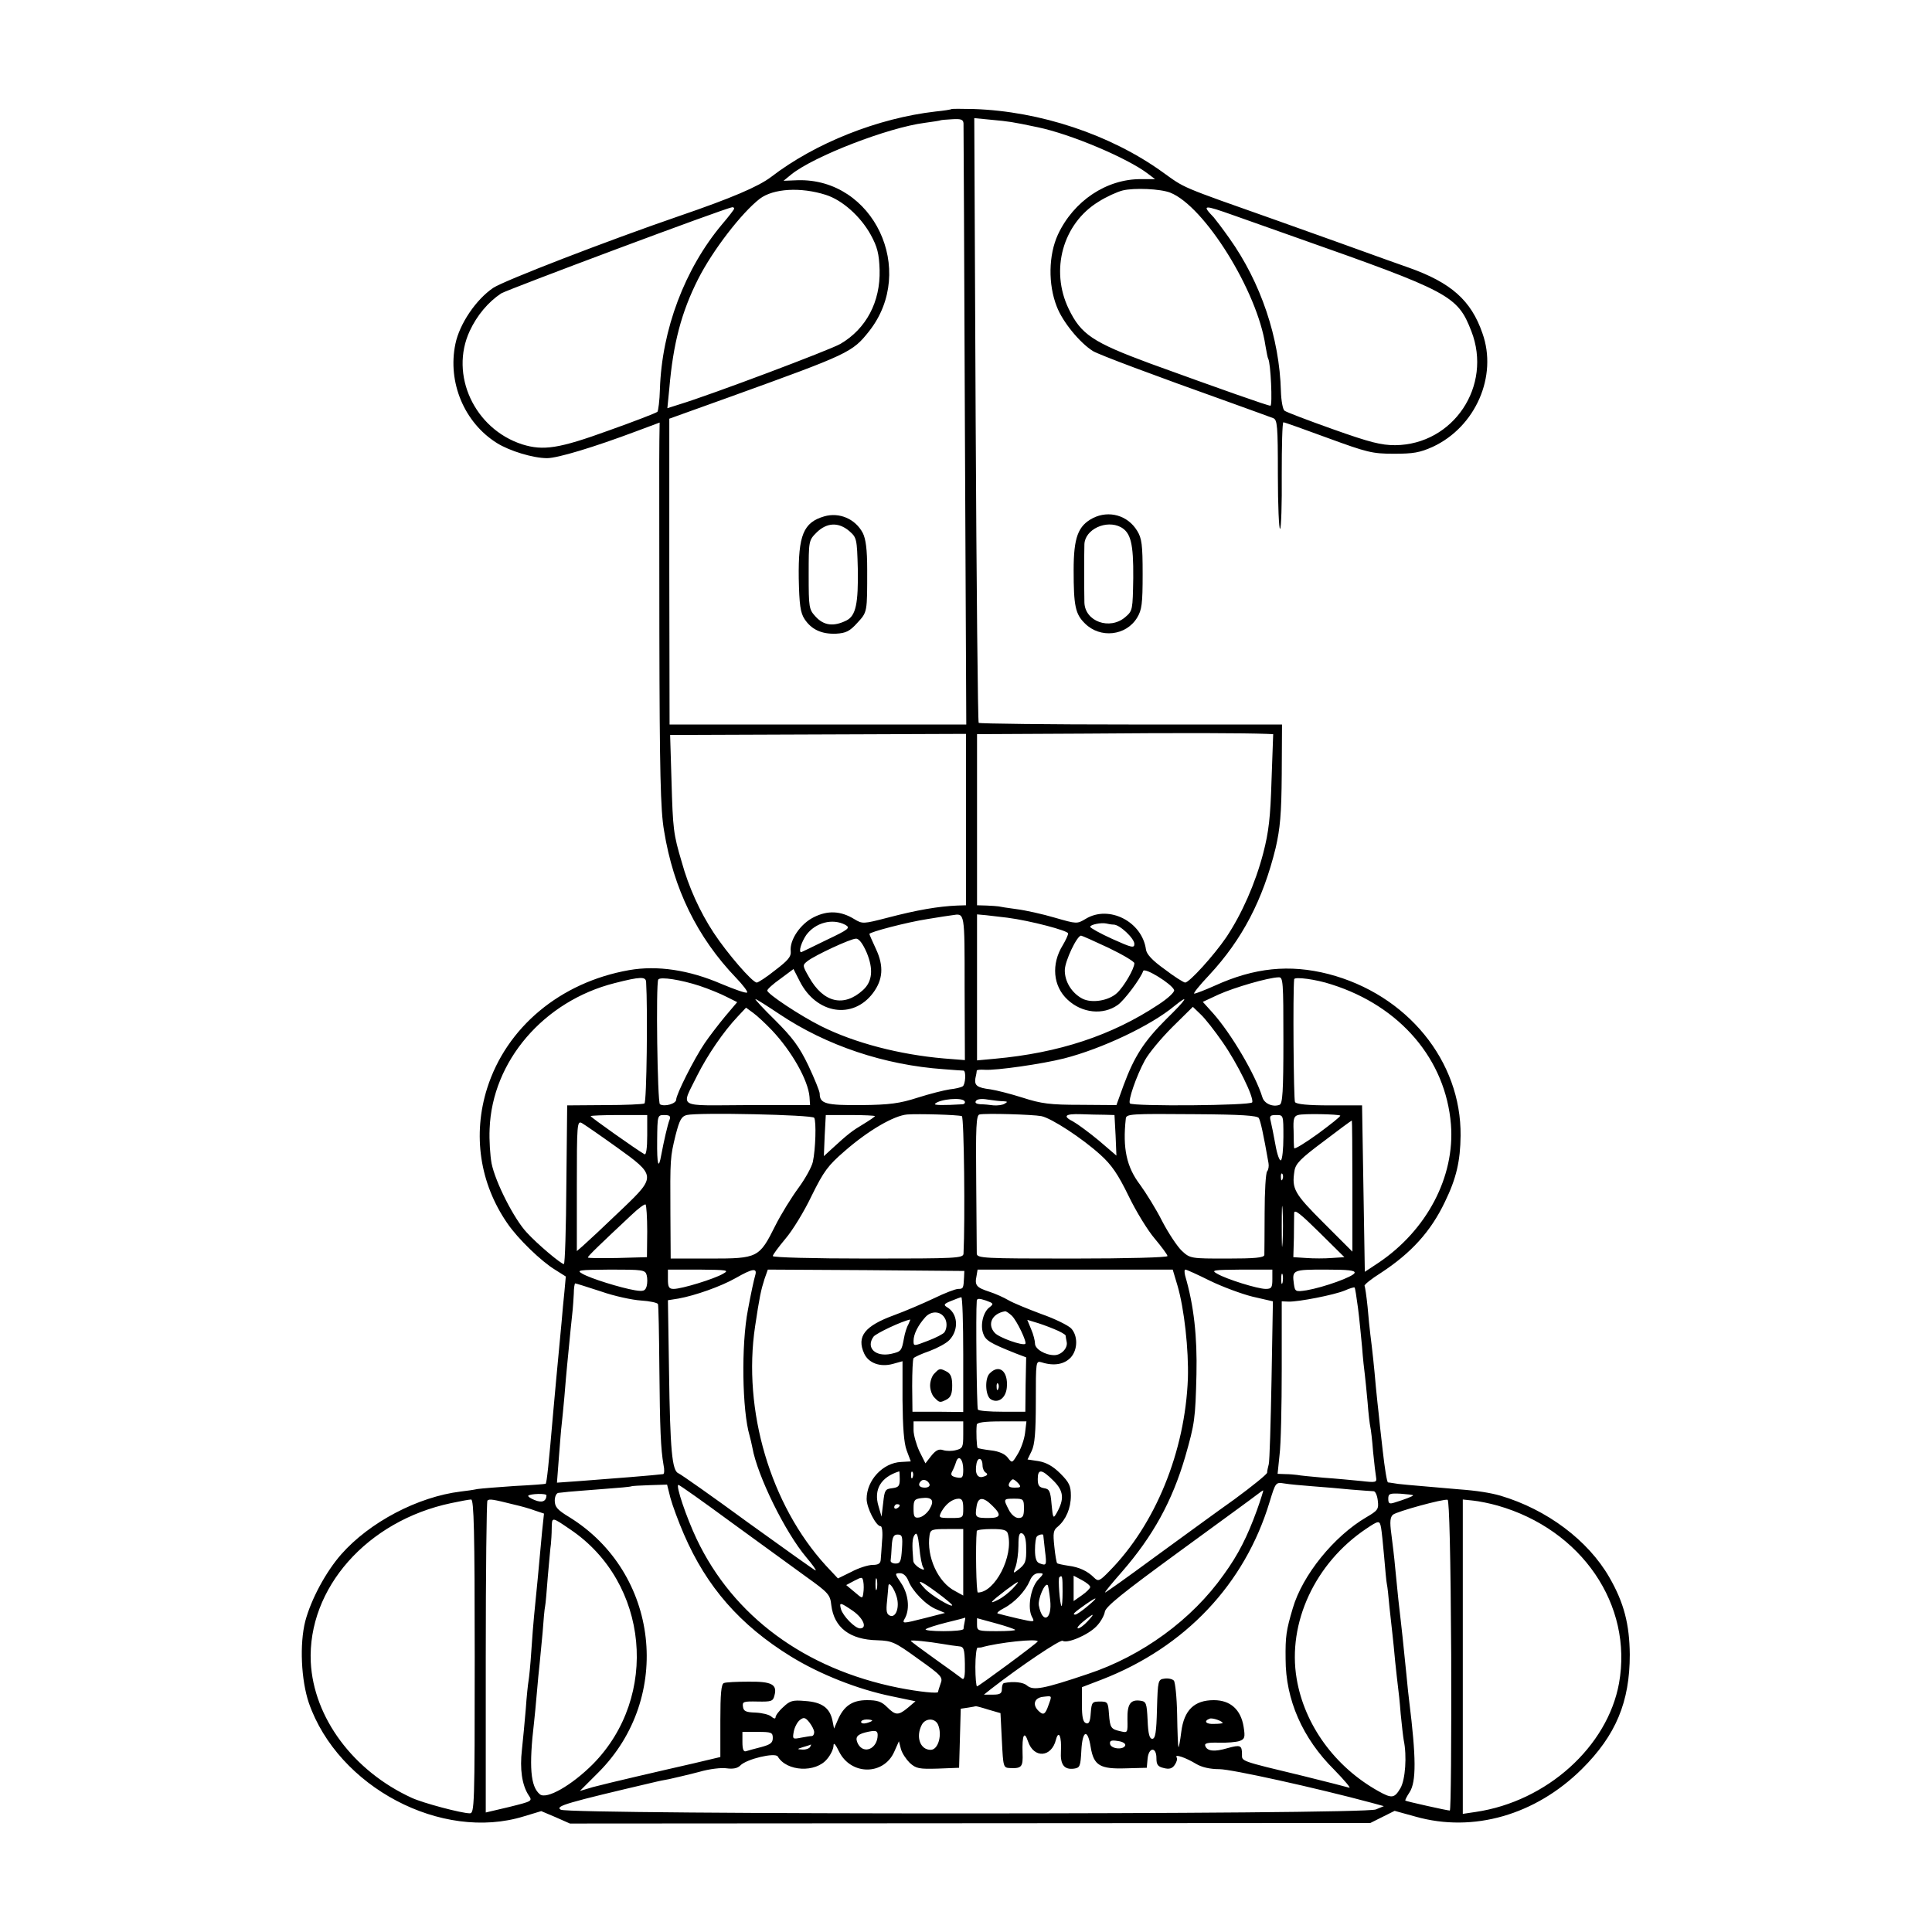 <?xml version="1.0" standalone="no"?>
<!DOCTYPE svg PUBLIC "-//W3C//DTD SVG 20010904//EN"
 "http://www.w3.org/TR/2001/REC-SVG-20010904/DTD/svg10.dtd">
<svg version="1.0" xmlns="http://www.w3.org/2000/svg"
 width="700pt" height="700pt" viewBox="0 0 700 700"
 preserveAspectRatio="xMidYMid meet">
<g transform="translate(0,700) scale(0.1,-0.1)"
fill="#000000" stroke="none">
<path d="M3448 6605 c-2 -2 -28 -6 -58 -9 -209 -24 -436 -114 -596 -237 -46
-35 -144 -77 -334 -142 -259 -89 -634 -234 -673 -260 -62 -42 -122 -130 -137
-203 -29 -139 32 -285 150 -359 46 -29 132 -55 182 -55 38 0 168 39 325 98
l83 31 -1 -67 c-1 -37 0 -349 0 -693 1 -505 4 -645 17 -719 34 -210 120 -386
261 -533 25 -26 43 -50 40 -53 -3 -4 -45 11 -93 31 -118 51 -233 68 -335 50
-249 -44 -444 -207 -514 -428 -53 -168 -27 -344 73 -489 38 -56 124 -139 174
-169 l38 -24 -5 -55 c-3 -30 -8 -79 -10 -107 -7 -74 -14 -149 -20 -213 -3 -30
-7 -80 -10 -110 -17 -198 -24 -262 -28 -266 -1 -1 -51 -5 -112 -8 -60 -4 -121
-9 -135 -11 -14 -3 -41 -7 -60 -9 -156 -19 -331 -111 -434 -228 -56 -64 -109
-163 -130 -242 -21 -83 -15 -213 13 -296 106 -305 481 -503 779 -411 l63 19
52 -22 52 -23 1450 1 1450 1 44 22 44 22 76 -21 c209 -59 434 6 602 172 124
123 174 244 174 415 -1 110 -21 188 -74 280 -77 134 -226 246 -395 296 -35 10
-83 18 -151 23 -187 16 -222 19 -235 22 -8 1 -18 3 -21 3 -4 1 -12 52 -19 114
-7 61 -14 123 -15 137 -2 14 -6 57 -10 95 -6 71 -13 135 -20 190 -2 17 -7 62
-10 100 -4 39 -9 73 -11 76 -2 4 24 25 59 47 110 72 181 150 232 257 42 86 56
149 57 240 3 271 -194 512 -479 586 -141 36 -268 23 -411 -42 -36 -16 -69 -29
-75 -29 -5 0 19 30 54 67 120 129 195 273 241 461 16 70 21 122 22 267 l1 180
-547 0 c-300 0 -549 3 -552 6 -3 3 -8 497 -11 1098 l-5 1093 62 -6 c64 -6 73
-7 168 -27 120 -25 326 -112 400 -169 l25 -19 -50 0 c-126 1 -245 -79 -302
-201 -34 -74 -36 -180 -4 -261 21 -55 83 -131 131 -161 24 -14 210 -84 510
-191 69 -25 133 -48 143 -52 15 -6 17 -26 17 -207 0 -109 4 -197 8 -194 4 2 7
90 6 195 0 105 2 191 6 191 4 0 77 -26 161 -57 142 -52 161 -57 239 -57 71 0
94 4 141 25 155 72 236 256 180 412 -41 119 -114 183 -266 237 -49 17 -112 40
-140 50 -27 10 -178 64 -335 120 -365 129 -333 116 -420 178 -187 134 -441
219 -682 227 -42 1 -78 1 -80 0z m43 -52 c0 -10 3 -504 5 -1098 l5 -1080 -537
0 -538 0 -1 554 0 554 220 79 c432 156 443 161 504 238 174 221 16 555 -259
547 l-51 -2 28 23 c82 66 351 170 484 187 30 4 55 8 56 9 1 1 21 3 43 4 32 2
40 -1 41 -15z m-499 -259 c60 -19 126 -78 163 -145 24 -44 30 -68 32 -127 3
-115 -48 -213 -142 -268 -38 -22 -468 -184 -583 -219 l-44 -14 7 71 c14 164
44 277 104 396 53 105 158 241 224 292 49 37 148 43 239 14z m1248 8 c124 -49
316 -357 345 -555 4 -23 8 -44 10 -47 9 -14 16 -170 8 -170 -10 0 -180 60
-436 153 -208 77 -250 105 -295 198 -68 141 -21 309 108 388 28 18 68 36 88
41 42 10 136 6 172 -8z m455 -162 c559 -197 586 -211 636 -340 77 -198 -65
-411 -276 -413 -51 0 -91 10 -226 58 -90 32 -169 62 -175 67 -6 4 -12 36 -13
70 -5 194 -73 395 -187 555 -24 34 -50 68 -56 75 -45 47 -39 47 74 7 62 -22
163 -58 223 -79z m-2035 104 c0 -3 -20 -29 -44 -57 -135 -161 -218 -381 -225
-597 -1 -41 -6 -78 -9 -82 -4 -4 -84 -35 -177 -68 -179 -65 -236 -74 -313 -50
-173 56 -264 252 -190 411 26 56 67 105 114 136 23 14 813 310 837 312 4 1 7
-2 7 -5z m1929 -1903 l24 -1 -6 -167 c-4 -134 -10 -187 -30 -264 -29 -111 -78
-221 -134 -305 -45 -66 -134 -164 -149 -164 -5 0 -39 21 -74 48 -45 32 -66 55
-68 72 -14 101 -134 162 -218 111 -32 -19 -32 -19 -112 4 -44 13 -107 27 -139
31 -32 4 -61 9 -65 10 -5 1 -24 2 -43 3 l-35 1 0 310 0 310 398 2 c348 3 571
2 651 -1z m-1089 -311 l0 -310 -32 -1 c-69 -3 -145 -16 -252 -44 -89 -23 -91
-23 -121 -5 -49 30 -96 32 -146 7 -49 -24 -89 -83 -84 -124 2 -19 -10 -33 -56
-68 -31 -25 -62 -45 -67 -45 -16 0 -108 107 -156 180 -50 76 -91 166 -116 257
-30 101 -32 118 -37 294 l-5 166 536 2 536 2 0 -311z m-5 -609 l1 -262 -76 6
c-161 14 -323 56 -445 117 -76 38 -195 117 -195 129 0 5 21 24 48 43 l47 35
23 -45 c60 -118 192 -139 265 -42 36 48 40 97 11 159 -13 28 -24 53 -24 55 0
7 138 43 210 54 41 7 82 13 90 14 46 7 45 15 45 -263z m155 254 c84 -11 220
-47 220 -57 0 -6 -9 -25 -19 -42 -43 -69 -36 -149 17 -198 52 -49 129 -57 182
-19 24 17 83 96 92 123 5 14 104 -47 112 -69 3 -7 -23 -31 -57 -53 -169 -112
-361 -175 -592 -196 l-65 -6 0 265 0 264 33 -3 c17 -2 52 -6 77 -9z m-587 -26
c19 -11 13 -16 -69 -55 -49 -24 -90 -44 -91 -44 -11 0 1 37 18 62 33 45 95 62
142 37z m972 1 c22 0 75 -50 75 -70 0 -16 -9 -14 -80 18 -44 20 -80 40 -80 44
0 8 40 16 58 12 8 -2 20 -4 27 -4z m-19 -84 c52 -25 94 -50 94 -56 0 -20 -38
-85 -63 -108 -30 -28 -92 -38 -126 -20 -39 21 -64 63 -63 104 1 33 44 124 59
124 3 0 48 -20 99 -44z m-876 -17 c25 -60 21 -105 -13 -136 -70 -64 -144 -46
-196 47 -24 42 -24 43 -5 58 27 21 156 81 175 81 11 1 25 -18 39 -50z m-799
-107 c6 -98 2 -435 -6 -440 -5 -3 -70 -6 -145 -6 l-135 -1 -3 -287 c-1 -159
-5 -288 -9 -288 -10 0 -96 72 -135 115 -45 48 -113 181 -127 250 -5 28 -9 84
-7 125 9 245 196 463 453 528 94 24 113 24 114 4z m194 -14 c33 -11 77 -29 98
-40 l38 -19 -44 -52 c-24 -29 -57 -72 -74 -97 -38 -56 -103 -185 -103 -204 0
-15 -42 -27 -59 -17 -9 6 -15 436 -6 452 7 11 83 -1 150 -23z m2115 -197 c0
-187 -3 -230 -14 -234 -24 -9 -55 4 -62 27 -26 84 -114 232 -179 305 l-37 41
58 27 c56 25 178 61 217 62 16 1 17 -16 17 -228z m175 202 c249 -79 413 -272
432 -507 15 -189 -87 -383 -262 -501 l-50 -33 -5 301 -5 302 -118 0 c-77 0
-120 4 -125 12 -5 8 -8 399 -3 445 1 10 79 0 136 -19z m-2000 -108 c169 -113
379 -184 595 -199 36 -3 68 -5 71 -5 10 -1 7 -51 -3 -57 -6 -4 -27 -9 -47 -11
-20 -3 -72 -16 -116 -30 -65 -21 -102 -26 -204 -27 -128 -1 -151 5 -151 41 0
9 -19 55 -41 102 -33 69 -58 102 -120 164 -43 42 -75 77 -72 77 4 0 43 -25 88
-55z m1401 -17 c-81 -81 -116 -135 -155 -240 l-26 -72 -130 1 c-110 0 -142 4
-210 26 -44 14 -96 27 -116 30 -49 6 -59 14 -55 40 3 12 5 25 5 28 1 3 13 4
29 3 41 -3 208 21 287 41 137 35 315 119 400 190 58 47 44 24 -29 -47z m-1430
-40 c73 -77 132 -182 137 -242 l2 -30 -227 0 c-262 -1 -241 -14 -181 109 37
73 94 157 146 212 l30 32 26 -19 c14 -10 44 -38 67 -62z m1633 -43 c54 -77
115 -201 108 -219 -5 -12 -431 -15 -443 -4 -8 9 23 99 54 156 14 26 59 80 100
121 l74 73 29 -28 c16 -15 51 -60 78 -99z m-934 -215 c3 -5 0 -10 -7 -11 -68
-4 -107 -4 -100 2 18 17 98 24 107 9z m140 0 c16 -1 17 -2 5 -9 -8 -5 -26 -7
-40 -6 -14 2 -35 4 -48 4 -14 1 -21 5 -16 12 4 7 21 9 43 5 20 -3 45 -6 56 -6z
m-685 -60 c8 -13 5 -115 -5 -160 -4 -18 -27 -60 -52 -94 -25 -34 -63 -95 -84
-137 -58 -116 -63 -119 -235 -119 l-144 0 -1 163 c-1 200 -1 203 19 285 14 54
21 67 40 72 43 10 455 1 462 -10z m535 6 c8 -3 12 -380 6 -498 -1 -17 -24 -18
-346 -18 -203 0 -345 4 -345 9 0 5 21 33 46 63 25 29 68 99 95 156 44 89 59
109 119 161 87 76 179 129 227 133 42 3 182 -1 198 -6z m288 0 c36 -7 148 -80
214 -140 41 -37 64 -71 102 -149 27 -56 70 -126 95 -155 25 -30 46 -58 46 -63
0 -5 -142 -9 -345 -9 -322 0 -345 1 -346 18 0 9 -1 126 -2 259 -2 200 0 243
12 245 22 5 193 0 224 -6z m229 5 l36 -1 4 -74 3 -73 -63 54 c-35 29 -77 60
-93 69 -40 20 -31 29 28 27 26 -1 65 -2 85 -2z m559 -12 c6 -11 16 -54 35
-163 2 -11 0 -24 -5 -30 -5 -6 -9 -74 -9 -151 0 -77 -1 -146 -1 -152 -1 -10
-35 -13 -135 -13 -131 0 -134 0 -164 28 -16 15 -48 63 -71 107 -22 44 -59 103
-80 132 -49 64 -64 132 -52 240 2 17 15 18 254 16 165 -1 222 -5 228 -14z
m295 9 c2 -3 -35 -32 -81 -66 -47 -34 -85 -57 -86 -52 -1 6 -2 34 -2 63 -2 42
1 53 16 57 20 6 147 3 153 -2z m-2511 -72 c0 -47 -4 -72 -10 -68 -28 16 -195
134 -195 138 0 2 46 4 103 4 l102 0 0 -74z m81 57 c-7 -17 -21 -79 -30 -127
-10 -57 -16 -37 -15 52 1 91 1 92 26 92 19 0 24 -4 19 -17z m744 13 c0 -2 -19
-15 -42 -29 -40 -24 -54 -34 -118 -93 l-25 -23 3 74 4 75 89 0 c49 0 89 -2 89
-4z m1480 -75 c0 -44 -4 -82 -9 -85 -5 -3 -14 22 -20 57 -6 34 -14 72 -17 85
-5 19 -2 22 20 22 26 0 26 0 26 -79z m-2415 -38 c141 -101 142 -106 24 -219
-90 -86 -115 -109 -147 -138 l-22 -19 0 237 c0 222 1 236 18 227 9 -5 67 -45
127 -88z m2665 -140 l0 -238 -104 104 c-107 107 -116 123 -106 188 4 27 22 45
105 107 55 42 101 76 103 76 1 0 2 -107 2 -237z m-253 25 c-3 -8 -6 -5 -6 6
-1 11 2 17 5 13 3 -3 4 -12 1 -19z m0 -230 c-2 -35 -3 -9 -3 57 0 66 1 94 3
63 2 -32 2 -86 0 -120z m-2302 40 l-1 -93 -107 -3 c-59 -1 -107 -1 -107 2 0 5
47 50 157 153 25 24 48 41 52 39 3 -3 6 -46 6 -98z m2480 -96 c-25 -2 -66 -2
-92 0 l-47 3 2 70 c0 39 1 79 1 90 1 15 23 -3 91 -70 l91 -90 -46 -3z m-2482
-62 c3 -11 3 -29 0 -40 -5 -17 -11 -20 -42 -15 -53 9 -162 43 -191 60 -23 13
-14 14 101 15 118 0 127 -1 132 -20z m277 5 c-32 -19 -150 -55 -179 -55 -17 0
-21 6 -21 35 l0 35 113 0 c103 -1 110 -2 87 -15z m116 -7 c-4 -13 -16 -68 -26
-123 -25 -128 -21 -366 6 -457 3 -10 7 -29 10 -43 18 -102 119 -307 195 -397
22 -26 38 -48 34 -48 -3 0 -112 78 -244 173 -131 96 -245 176 -253 179 -23 9
-30 84 -34 370 l-4 257 38 6 c61 11 154 44 207 74 63 36 80 38 71 9z m757 -5
c-2 -41 -3 -43 -21 -43 -10 0 -49 -15 -88 -34 -38 -18 -103 -46 -144 -61 -107
-39 -137 -77 -109 -139 16 -35 58 -50 103 -38 l36 10 0 -141 c1 -98 5 -155 15
-182 8 -22 15 -40 15 -40 0 0 -16 -1 -35 -2 -66 -3 -125 -66 -125 -134 0 -32
34 -99 51 -99 5 0 8 -23 5 -52 -2 -29 -4 -61 -5 -70 -1 -13 -9 -18 -29 -18
-16 0 -51 -11 -77 -25 l-49 -24 -44 47 c-200 219 -302 562 -256 867 16 107 21
130 34 171 l12 34 356 -2 356 -3 -1 -22z m773 -30 c25 -85 41 -234 38 -337
-10 -266 -118 -530 -285 -699 -35 -36 -40 -38 -55 -23 -24 24 -54 38 -93 43
-20 3 -38 7 -41 9 -2 3 -7 30 -10 61 -5 48 -4 59 13 72 29 25 47 66 47 112 0
35 -6 48 -38 80 -27 27 -51 40 -79 45 l-40 6 15 31 c11 23 15 66 15 179 0 146
0 148 21 142 44 -14 82 -8 106 18 25 28 26 78 1 105 -11 11 -59 35 -108 52
-48 18 -102 40 -119 50 -17 10 -48 24 -70 31 -46 15 -53 23 -46 56 l4 24 354
0 353 0 17 -57z m117 17 c45 -22 115 -48 155 -58 l74 -17 -5 -285 c-3 -157 -7
-294 -10 -305 -3 -11 -6 -25 -6 -31 -1 -6 -54 -49 -118 -96 -65 -46 -196 -142
-291 -211 -95 -70 -175 -127 -178 -127 -3 0 25 34 61 75 113 130 182 256 229
416 35 122 37 138 41 299 3 137 -9 249 -41 358 -3 12 -3 22 1 22 4 0 44 -18
88 -40z m227 5 c0 -30 -3 -35 -24 -35 -29 0 -142 35 -176 55 -23 13 -16 14 88
15 l112 0 0 -35z m298 23 c-5 -14 -111 -52 -174 -63 -40 -6 -42 -5 -46 23 -7
51 -4 52 114 52 83 0 109 -3 106 -12z m-261 -35 c-3 -10 -5 -4 -5 12 0 17 2
24 5 18 2 -7 2 -21 0 -30z m-2470 -32 c48 -17 114 -31 145 -33 32 -2 60 -8 62
-13 2 -6 4 -109 5 -230 2 -224 5 -294 15 -352 4 -18 3 -33 -1 -34 -19 -3 -204
-18 -301 -25 l-84 -6 7 92 c4 50 8 104 10 118 2 15 6 61 10 102 3 41 8 93 10
115 9 96 18 182 20 200 1 11 3 37 4 58 0 20 3 37 5 37 3 0 44 -13 93 -29z
m2743 -58 c5 -37 11 -102 15 -143 3 -41 8 -86 10 -100 2 -14 6 -59 10 -100 3
-41 8 -82 10 -90 2 -8 7 -49 10 -90 4 -41 9 -83 11 -94 3 -17 -2 -18 -54 -12
-31 3 -93 9 -137 12 -44 4 -87 8 -95 10 -8 1 -28 3 -43 3 l-28 1 7 68 c5 37 8
177 8 312 l0 245 25 -1 c36 -1 164 24 203 40 18 8 34 13 36 11 2 -2 7 -34 12
-72z m-1430 -171 l0 -208 -92 1 -92 0 -1 93 c0 51 2 97 5 101 3 4 29 16 58 26
29 11 61 28 72 40 35 37 31 96 -9 119 -13 8 -11 12 14 22 17 7 33 13 38 14 4
0 7 -94 7 -208z m96 172 c-23 -16 -35 -63 -24 -95 9 -26 24 -35 119 -73 l37
-14 -2 -99 -1 -98 -83 0 c-46 0 -86 3 -89 8 -4 7 -8 348 -4 394 1 9 9 9 33 1
28 -10 29 -12 14 -24z m-164 -38 c10 -14 10 -38 0 -53 -4 -6 -31 -20 -60 -31
-52 -20 -52 -20 -52 0 0 24 16 56 43 86 21 23 54 22 69 -2z m244 7 c19 -19 55
-95 49 -102 -9 -8 -95 22 -111 40 -28 31 -10 70 38 78 4 0 14 -7 24 -16z
m-375 -32 c-6 -10 -13 -33 -16 -51 -8 -44 -10 -47 -45 -55 -58 -13 -94 22 -65
62 9 12 104 57 133 62 1 1 -2 -7 -7 -18z m527 -16 c23 -9 42 -20 43 -24 0 -3
2 -14 4 -24 4 -22 -20 -47 -45 -47 -33 0 -70 22 -70 42 0 10 -6 34 -14 52
l-14 34 26 -8 c15 -4 46 -15 70 -25z m-328 -384 c0 -44 -2 -49 -26 -55 -14 -4
-35 -4 -47 0 -15 5 -26 0 -43 -21 l-21 -27 -22 44 c-11 24 -21 59 -21 76 l0
32 90 0 90 0 0 -49z m224 7 c-3 -24 -15 -58 -27 -77 -20 -33 -20 -33 -36 -12
-10 13 -32 23 -61 26 -24 3 -46 7 -48 9 -3 4 -6 57 -3 84 1 8 26 12 91 12 l89
0 -5 -42z m-224 -132 c0 -30 -3 -33 -24 -29 -19 4 -23 9 -16 22 5 9 11 24 14
34 9 28 26 10 26 -27z m70 14 c0 -10 5 -22 12 -26 8 -5 6 -10 -8 -14 -22 -8
-33 11 -26 47 5 26 22 21 22 -7z m-300 -49 c0 -25 -4 -30 -27 -33 -26 -3 -28
-7 -33 -53 l-6 -50 -11 38 c-18 60 8 105 75 126 1 1 2 -12 2 -28z m47 7 c-3
-8 -6 -5 -6 6 -1 11 2 17 5 13 3 -3 4 -12 1 -19z m510 -13 c37 -37 40 -66 12
-116 -13 -23 -14 -21 -19 31 -4 48 -8 55 -27 58 -18 3 -23 10 -23 33 0 38 14
37 57 -6z m-449 -13 c2 -7 -6 -12 -17 -12 -21 0 -27 11 -14 24 9 9 26 2 31
-12z m322 3 c11 -13 8 -15 -13 -15 -19 0 -25 4 -21 15 4 8 10 15 14 15 4 0 13
-7 20 -15z m1065 -10 c39 -3 102 -8 140 -12 39 -3 75 -6 82 -6 6 0 13 -15 15
-34 4 -31 0 -36 -41 -60 -118 -69 -232 -210 -267 -330 -24 -81 -27 -102 -26
-184 0 -147 61 -287 176 -401 39 -40 63 -69 54 -65 -10 3 -84 22 -165 42 -233
56 -223 53 -223 79 0 33 -6 35 -53 22 -47 -14 -73 -11 -80 8 -4 10 8 13 49 12
30 -1 63 2 75 6 19 7 21 13 15 51 -10 63 -48 97 -108 97 -71 0 -108 -36 -118
-115 -4 -33 -9 -58 -10 -55 -2 3 -4 56 -5 118 -1 62 -7 118 -12 123 -6 6 -21
9 -34 7 -23 -3 -24 -6 -27 -110 -2 -85 -6 -108 -17 -108 -10 0 -15 17 -17 68
-3 61 -5 67 -26 70 -36 5 -48 -12 -47 -67 1 -49 1 -50 -24 -44 -36 8 -39 12
-43 63 -3 43 -5 45 -33 45 -28 0 -30 -3 -33 -42 -2 -32 -7 -41 -18 -36 -10 4
-14 22 -14 67 l0 63 73 28 c301 117 517 345 607 643 22 72 22 72 54 67 17 -3
63 -7 101 -10z m-2326 -42 c7 -26 29 -86 49 -132 82 -190 203 -329 388 -443
104 -64 242 -119 365 -144 l86 -18 -27 -23 c-35 -29 -45 -29 -76 2 -20 20 -35
25 -73 25 -53 0 -84 -21 -106 -73 l-13 -30 -6 30 c-10 46 -39 66 -99 70 -45 4
-55 1 -79 -22 -16 -14 -28 -31 -28 -37 0 -6 -6 -6 -16 3 -8 7 -34 13 -57 14
-34 1 -43 5 -45 21 -3 19 2 20 53 19 50 -1 56 1 61 22 11 40 -10 51 -94 50
-42 0 -83 -2 -89 -5 -10 -3 -13 -40 -13 -136 l0 -132 -97 -23 c-54 -12 -147
-34 -208 -48 -60 -14 -131 -31 -157 -38 l-47 -14 67 67 c272 272 220 724 -105
925 -43 26 -53 37 -53 60 0 15 6 27 13 28 6 1 23 2 37 4 14 1 70 6 125 10 55
4 101 8 103 10 1 1 31 3 66 4 l63 2 12 -48z m221 -89 c102 -74 224 -163 271
-197 81 -58 87 -65 91 -103 10 -81 67 -125 167 -127 53 -2 63 -6 147 -67 86
-61 91 -67 82 -90 -5 -14 -9 -27 -9 -30 1 -7 -68 0 -144 15 -339 68 -598 259
-731 539 -37 78 -77 196 -66 196 4 0 90 -61 192 -136z m1904 44 c-35 -96 -67
-160 -120 -233 -115 -163 -296 -295 -492 -360 -163 -55 -198 -61 -221 -42 -13
12 -49 16 -83 9 -5 -1 -8 -11 -8 -22 0 -16 -7 -20 -32 -20 l-33 0 25 20 c108
84 251 180 260 175 18 -11 94 22 123 53 15 15 28 39 30 52 3 19 64 68 268 217
145 106 273 199 284 208 10 8 20 15 22 15 1 0 -9 -33 -23 -72z m-2574 54 c-1
-22 -16 -28 -43 -17 -15 6 -25 13 -23 16 8 7 66 9 66 1z m3140 0 c0 -3 -31
-15 -67 -26 -19 -6 -23 -4 -23 14 0 18 5 20 45 18 25 -2 45 -4 45 -6z m-1752
-50 c-9 -15 -26 -28 -37 -30 -18 -3 -21 2 -21 32 0 30 3 35 28 38 39 5 49 -8
30 -40z m-1648 -534 c0 -545 -1 -568 -18 -568 -29 0 -169 37 -210 56 -212 97
-356 291 -366 492 -12 267 204 512 509 576 33 7 65 13 72 13 10 0 13 -116 13
-569z m145 550 c22 -5 55 -14 73 -21 l33 -11 -7 -66 c-11 -121 -21 -228 -29
-305 -2 -22 -7 -79 -10 -128 -3 -48 -8 -96 -10 -107 -2 -11 -7 -57 -10 -102
-4 -46 -10 -112 -14 -148 -8 -69 0 -127 24 -164 15 -22 14 -22 -70 -43 l-85
-20 0 562 c0 309 3 565 6 568 7 7 19 5 99 -15z m1625 -13 c0 -35 0 -35 -45
-35 -44 0 -45 1 -34 23 16 28 39 46 62 47 13 0 17 -8 17 -35z m105 10 c35 -34
31 -45 -13 -45 -47 0 -50 2 -44 40 5 37 24 38 57 5z m115 -10 c0 -28 -4 -35
-20 -35 -11 0 -26 12 -35 30 -20 39 -20 40 20 40 33 0 35 -2 35 -35z m1548
-533 c1 -309 -1 -562 -5 -562 -9 0 -157 33 -161 36 -2 1 5 15 15 30 25 38 24
127 -1 329 -2 17 -7 59 -10 95 -14 138 -17 166 -21 200 -5 40 -11 96 -20 190
-3 36 -10 91 -14 123 -6 44 -4 60 6 69 15 12 183 58 198 54 6 -2 11 -201 13
-564z m168 543 c305 -87 491 -360 440 -644 -42 -230 -262 -428 -519 -466 l-47
-7 0 569 0 570 38 -4 c20 -2 60 -10 88 -18z m-2166 1 c0 -3 -4 -8 -10 -11 -5
-3 -10 -1 -10 4 0 6 5 11 10 11 6 0 10 -2 10 -4z m-1193 -88 c284 -192 323
-605 81 -850 -77 -77 -168 -129 -192 -109 -34 28 -40 100 -21 261 2 19 7 67
10 105 3 39 8 86 10 105 2 19 7 71 11 115 3 44 7 87 9 95 2 8 6 58 10 110 5
52 9 104 11 115 1 11 3 37 3 58 1 42 -1 42 68 -5z m2937 6 c2 -11 7 -57 11
-104 4 -47 8 -92 10 -100 2 -8 6 -44 9 -80 4 -36 9 -81 11 -100 2 -19 7 -64
10 -100 4 -36 8 -76 10 -90 2 -14 7 -59 10 -100 4 -41 9 -84 11 -95 12 -57 6
-143 -12 -174 -22 -37 -31 -38 -81 -10 -157 88 -267 240 -295 407 -34 202 67
419 252 543 46 31 49 31 54 3z m-1514 -124 l0 -121 -29 16 c-62 31 -105 125
-93 203 3 20 9 22 63 22 l59 0 0 -120z m162 102 c21 -80 -47 -212 -109 -212
-6 0 -9 170 -4 223 1 4 25 7 55 7 43 0 55 -4 58 -18z m-307 -121 c6 -10 3 -11
-14 -2 -11 7 -22 18 -22 26 -5 59 -4 82 5 94 8 11 12 0 17 -46 3 -33 9 -65 14
-72z m373 70 c1 -49 -2 -58 -31 -80 -16 -13 -17 -12 -7 13 5 15 10 49 10 76 0
38 3 48 14 44 9 -4 14 -22 14 -53z m-450 -3 c-3 -45 -6 -53 -23 -53 -11 0 -19
5 -18 11 1 6 3 30 4 53 2 32 7 41 21 41 17 0 19 -7 16 -52z m512 50 c0 -2 3
-27 6 -55 7 -55 6 -57 -20 -47 -11 4 -16 19 -16 48 0 24 3 46 7 49 6 7 23 10
23 5z m-489 -165 c14 -37 64 -89 102 -104 l31 -13 -70 -18 c-87 -22 -87 -22
-74 1 17 34 11 86 -15 125 -23 34 -24 36 -4 36 12 0 23 -10 30 -27z m470 3
c-27 -29 -39 -102 -22 -134 11 -20 10 -20 -52 -6 -34 8 -66 16 -72 18 -5 1 4
10 22 19 40 21 78 62 94 99 7 18 19 28 32 28 20 0 20 -1 -2 -24z m-633 -48
c-3 -21 -3 -21 -32 4 l-30 25 30 16 c27 14 29 14 32 -4 2 -10 2 -29 0 -41z
m49 15 c-3 -10 -5 -2 -5 17 0 19 2 27 5 18 2 -10 2 -26 0 -35z m673 -10 c0
-31 -2 -54 -4 -52 -6 7 -13 98 -8 104 11 10 12 4 12 -52z m100 17 c0 -5 -13
-18 -30 -30 l-30 -21 0 46 0 46 30 -16 c17 -9 30 -20 30 -25z m-555 -20 c30
-22 55 -43 55 -46 0 -10 -77 36 -99 60 -35 37 -18 32 44 -14z m274 14 c-13
-14 -37 -33 -54 -41 -36 -18 -25 -6 30 36 50 37 55 38 24 5z m-420 -30 c11
-38 -3 -76 -24 -68 -13 5 -15 17 -11 53 2 25 5 50 5 56 2 16 21 -10 30 -41z
m556 -11 c8 -72 -28 -89 -41 -20 -4 24 22 84 32 74 2 -2 6 -26 9 -54z m135
-23 c-19 -16 -39 -30 -44 -30 -12 0 -5 7 36 36 46 32 50 29 8 -6z m-849 -17
c38 -27 52 -63 25 -63 -18 0 -62 45 -69 70 -7 26 -3 25 44 -7z m849 -38 c-13
-14 -28 -25 -34 -25 -6 1 3 12 19 25 39 32 45 32 15 0z m-445 -2 c-2 -10 -4
-21 -4 -25 -1 -5 -33 -8 -73 -8 -39 0 -68 3 -64 7 4 4 38 15 74 24 37 9 68 17
69 18 1 0 0 -7 -2 -16z m183 -28 c3 -3 -27 -5 -66 -5 -69 0 -72 1 -72 24 l0
23 66 -18 c37 -10 69 -21 72 -24z m-265 -51 c23 -4 51 -8 62 -9 17 -1 20 -10
21 -63 1 -44 -2 -60 -10 -54 -6 5 -50 37 -98 71 -49 35 -88 64 -88 66 0 4 67
-3 113 -11z m347 9 c0 -5 -214 -163 -220 -163 -3 0 -6 32 -6 70 0 39 4 70 8
70 4 0 10 1 13 1 62 18 205 33 205 22z m39 -231 c-12 -35 -19 -38 -37 -20 -22
22 -14 46 16 50 35 4 34 6 21 -30z m-219 -16 l45 -13 5 -99 c5 -97 5 -99 30
-100 42 -2 47 5 45 54 -2 66 6 83 20 42 21 -62 85 -58 101 7 10 37 21 11 18
-42 -3 -49 12 -68 48 -63 21 3 23 9 26 66 4 74 23 80 34 11 11 -66 34 -79 127
-76 l76 2 3 33 c4 42 32 44 32 2 0 -24 5 -31 27 -36 19 -5 30 -2 39 11 7 10
11 22 7 28 -8 13 33 -1 71 -24 20 -12 50 -19 84 -19 44 0 351 -68 552 -122
l44 -12 -29 -12 c-44 -19 -2919 -19 -2953 -1 -22 13 15 24 348 102 3 1 23 5
45 9 22 5 70 16 108 26 37 11 82 16 100 13 23 -3 39 0 49 10 23 24 126 48 136
33 32 -55 138 -60 179 -9 13 15 23 37 23 48 0 13 7 6 20 -21 43 -87 162 -87
200 -1 l17 38 7 -27 c4 -16 19 -38 32 -51 23 -21 34 -23 102 -21 l77 3 3 107
3 107 27 4 c15 2 27 5 27 5 0 1 20 -4 45 -12z m-630 -82 c0 -8 -4 -14 -9 -14
-5 0 -22 -3 -39 -6 -30 -6 -31 -5 -26 22 3 16 13 35 22 42 14 11 20 10 35 -9
9 -12 17 -27 17 -35z m1480 33 c0 -1 -13 -3 -30 -3 -30 -2 -41 10 -17 19 10 4
47 -9 47 -16z m-1270 9 c0 -2 -9 -6 -20 -9 -11 -3 -20 -1 -20 4 0 5 9 9 20 9
11 0 20 -2 20 -4z m238 -13 c17 -37 2 -93 -26 -93 -38 0 -55 47 -32 91 13 24
46 25 58 2z m-598 -50 c0 -18 -9 -24 -42 -33 -24 -6 -49 -13 -55 -15 -9 -3
-13 7 -13 33 l0 37 55 0 c50 0 55 -2 55 -22z m380 11 c0 -49 -49 -72 -71 -33
-12 23 -5 34 26 42 37 9 45 7 45 -9z m897 -38 c-6 -17 -51 -13 -55 5 -2 12 4
15 28 11 17 -2 29 -9 27 -16z m-1142 -6 c-3 -5 -16 -10 -28 -9 -20 1 -20 2 3
9 14 4 26 8 28 9 2 1 0 -3 -3 -9z"/>
<path d="M2986 5129 c-75 -22 -94 -68 -92 -224 2 -97 6 -125 21 -148 25 -38
62 -55 114 -53 36 2 50 9 77 39 37 40 36 38 36 194 0 72 -5 110 -16 132 -27
51 -85 76 -140 60z m91 -53 c27 -24 28 -27 31 -137 2 -125 -7 -170 -41 -187
-46 -23 -82 -19 -112 14 -24 26 -25 33 -25 151 0 124 0 125 29 154 37 36 79
38 118 5z"/>
<path d="M3386 2024 c-9 -8 -16 -28 -16 -44 0 -16 7 -36 16 -44 18 -19 20 -19
45 -6 14 8 19 21 19 50 0 29 -5 42 -19 50 -25 13 -27 13 -45 -6z"/>
<path d="M3586 2024 c-19 -18 -16 -82 4 -94 27 -16 55 5 58 44 5 58 -28 85
-62 50z m31 -56 c-3 -8 -6 -5 -6 6 -1 11 2 17 5 13 3 -3 4 -12 1 -19z"/>
<path d="M3960 5123 c-54 -28 -70 -70 -70 -189 0 -129 6 -159 41 -193 55 -55
149 -45 189 21 17 28 20 50 20 158 0 106 -3 130 -20 157 -34 56 -102 75 -160
46z m101 -33 c36 -20 46 -59 45 -184 -2 -116 -2 -119 -29 -142 -56 -48 -146
-16 -148 53 -1 43 -1 185 0 211 2 54 79 90 132 62z"/>
</g>
</svg>
